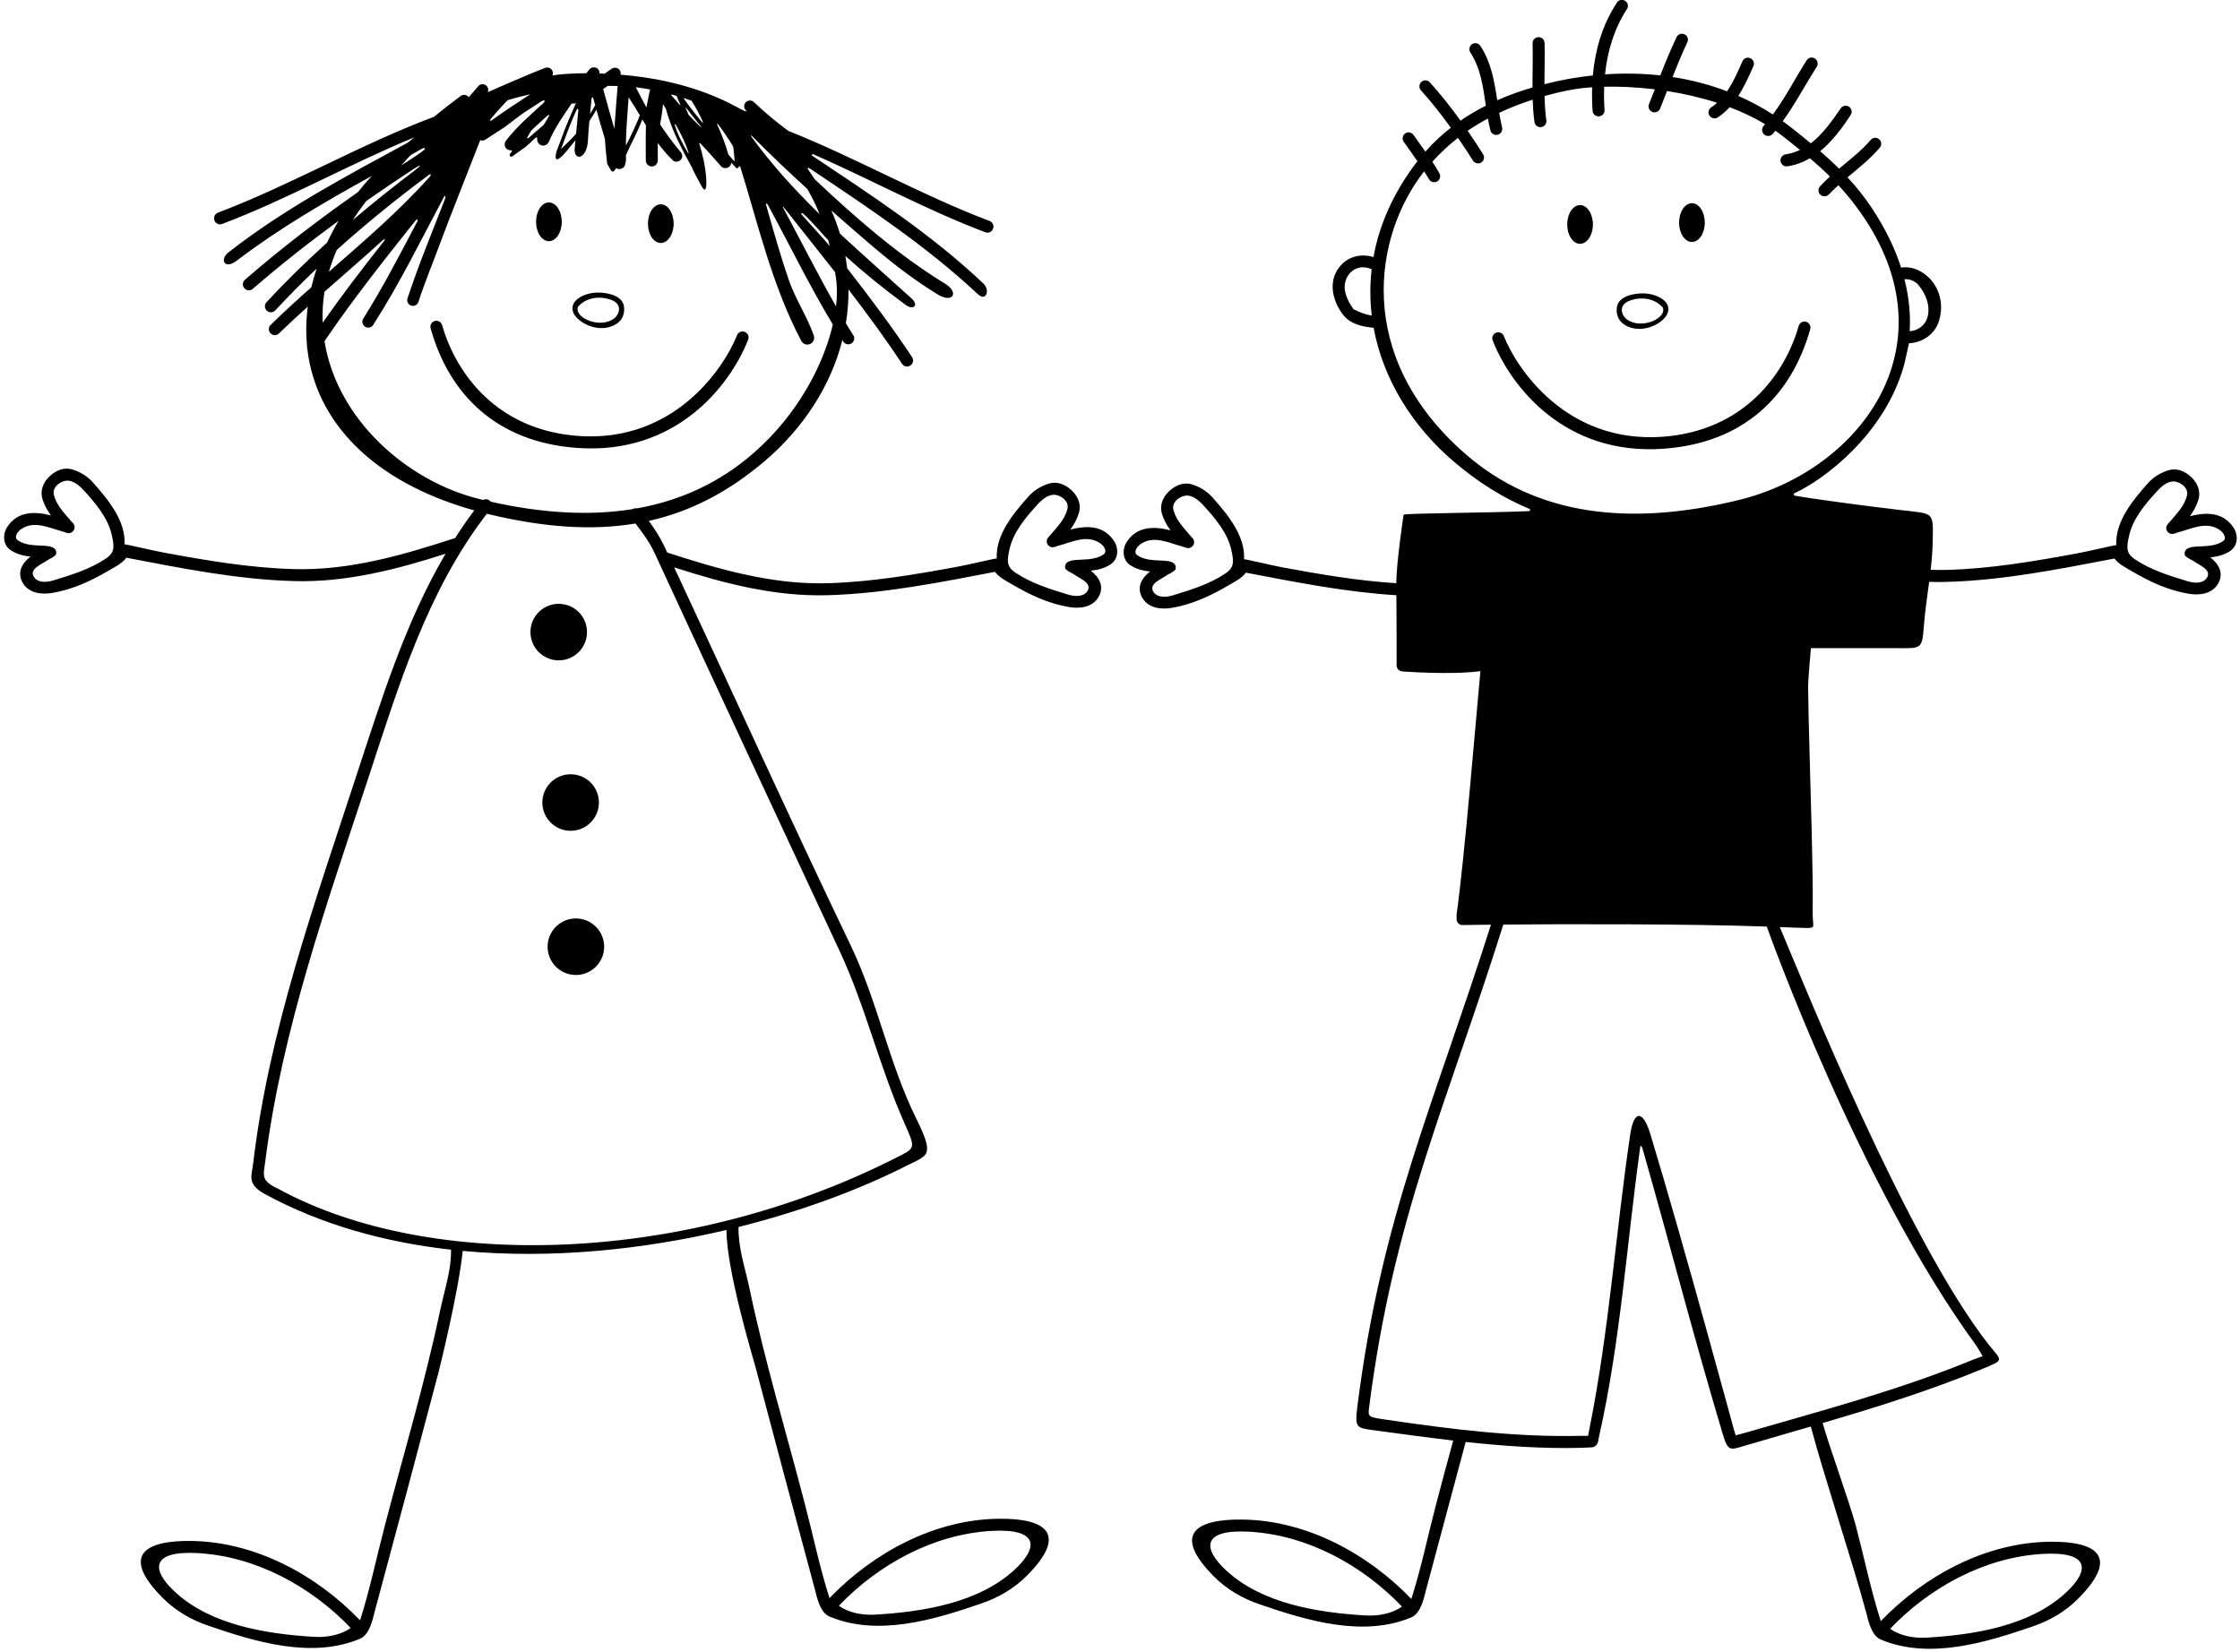 <?xml version="1.0" encoding="UTF-8"?>
<svg xmlns="http://www.w3.org/2000/svg" xmlns:xlink="http://www.w3.org/1999/xlink" width="488pt" height="360pt" viewBox="0 0 488 360" version="1.1">
<g id="surface1">
<path style=" stroke:none;fill-rule:nonzero;fill:rgb(0%,0%,0%);fill-opacity:1;" d="M 116.785 48.328 C 116.785 45.996 118.039 44.109 119.586 44.109 C 121.133 44.109 122.387 45.996 122.387 48.328 C 122.387 50.656 121.133 52.547 119.586 52.547 C 118.039 52.547 116.785 50.656 116.785 48.328 Z M 143.961 52.945 C 145.504 52.945 146.758 51.059 146.758 48.73 C 146.758 46.398 145.504 44.512 143.961 44.512 C 142.414 44.512 141.16 46.398 141.16 48.73 C 141.16 51.059 142.414 52.945 143.961 52.945 Z M 125.828 69.402 C 123.5 67.18 124.934 64.566 128.984 63.848 C 130.836 63.5 135.578 63.922 135.938 66.77 C 136.121 68.23 135.695 69.555 134.484 70.438 C 131.961 72.266 128.074 71.551 125.828 69.402 Z M 133.594 69.527 C 134.949 68.625 135.605 66.523 133.555 65.512 C 132.031 64.758 128.383 64.145 125.953 66.789 C 124.938 69.129 130.441 71.641 133.594 69.527 Z M 162.977 74.043 C 163.262 73.391 162.965 72.613 162.297 72.328 C 161.641 72.043 160.867 72.344 160.578 73.008 C 157.781 80.113 146.941 96.469 126.02 94.992 C 108.312 93.723 99.348 81.434 96.328 70.859 C 96.137 70.164 95.43 69.754 94.734 69.934 C 94.027 70.121 93.617 70.844 93.809 71.539 C 97.883 86.047 108.262 96.34 125.73 97.594 C 147.406 99.176 159.117 83.863 162.977 74.043 Z M 127.883 137.723 C 127.883 134.32 125.125 131.562 121.723 131.562 C 118.32 131.562 115.562 134.32 115.562 137.723 C 115.562 141.125 118.32 143.883 121.723 143.883 C 125.125 143.883 127.883 141.125 127.883 137.723 Z M 124.316 181.02 C 127.719 181.02 130.477 178.262 130.477 174.859 C 130.477 171.461 127.719 168.699 124.316 168.699 C 120.914 168.699 118.156 171.461 118.156 174.859 C 118.156 178.262 120.914 181.02 124.316 181.02 Z M 125.461 200.117 C 122.059 200.117 119.301 202.875 119.301 206.277 C 119.301 209.68 122.059 212.438 125.461 212.438 C 128.863 212.438 131.621 209.68 131.621 206.277 C 131.621 202.875 128.863 200.117 125.461 200.117 Z M 368.598 52.719 C 370.145 52.719 371.398 50.832 371.398 48.504 C 371.398 46.172 370.145 44.281 368.598 44.281 C 367.051 44.281 365.797 46.172 365.797 48.504 C 365.797 50.832 367.051 52.719 368.598 52.719 Z M 344.227 53.121 C 345.77 53.121 347.023 51.234 347.023 48.902 C 347.023 46.574 345.77 44.684 344.227 44.684 C 342.68 44.684 341.426 46.574 341.426 48.902 C 341.426 51.234 342.68 53.121 344.227 53.121 Z M 352.246 66.945 C 352.605 64.094 357.348 63.676 359.199 64.023 C 363.25 64.742 364.684 67.355 362.355 69.578 C 360.105 71.727 356.227 72.441 353.699 70.609 C 352.488 69.727 352.062 68.402 352.246 66.945 Z M 354.59 69.703 C 357.742 71.816 363.246 69.305 362.23 66.965 C 359.801 64.316 356.152 64.934 354.633 65.688 C 352.578 66.699 353.234 68.801 354.59 69.703 Z M 393.449 70.105 C 392.754 69.93 392.047 70.34 391.855 71.031 C 388.836 81.609 379.871 93.898 362.164 95.168 C 341.242 96.645 330.402 80.285 327.605 73.184 C 327.316 72.516 326.543 72.219 325.891 72.504 C 325.223 72.789 324.922 73.566 325.207 74.219 C 329.066 84.039 340.777 99.352 362.453 97.77 C 379.922 96.512 390.301 86.223 394.375 71.715 C 394.562 71.02 394.156 70.297 393.449 70.105 Z M 485.832 120.07 C 484.473 120.969 483.02 121.277 481.547 121.445 C 483.359 122.883 484.539 124.863 483.238 127.148 C 481.949 129.398 479.227 129.762 476.887 129.383 C 472.383 128.637 468.445 126.805 464.508 124.5 C 463.133 123.699 461.613 122.961 460.656 121.695 C 448.605 124 436.504 126.438 424.195 126.785 C 422.887 126.824 421.586 126.82 420.285 126.777 C 419.867 129.938 419.387 133.094 419.141 136.277 C 418.727 141.668 418.652 141.223 412.727 141.223 C 405.727 141.223 394.523 141.223 394.523 141.223 C 394.523 141.223 393.898 147.812 393.914 149.934 C 393.969 156.844 394.434 170.348 394.711 182.004 C 394.867 188.562 394.969 194.539 394.902 198.434 C 394.84 202.109 395.715 202.133 393.668 202.195 C 393.246 202.211 390.168 202.098 387.742 201.996 C 393.012 214.441 415.293 269.969 433.141 292.828 C 436.121 296.648 436.953 296.176 431.645 298.363 C 420.387 303 408.766 306.621 397.082 310.059 C 398.43 314.984 403.02 327.5 404.355 332.637 C 406.199 339.664 407.578 346.457 409.738 353.219 C 419.305 343.289 432.602 336.102 446.555 335.926 C 456.629 335.797 462.012 339.035 452.703 348.367 C 449.926 351.156 446.539 353.109 442.879 354.363 C 432.492 357.949 420.242 361.645 409.75 357.238 C 407.617 356.344 406.973 352.879 406.555 351.32 C 403.602 340.332 397.422 321.805 394.492 310.816 C 389.719 312.211 384.938 313.582 380.164 314.988 C 376.715 316.008 376.461 316.344 375.141 311.898 C 368.301 288.844 364.43 273.422 357.848 250.301 C 357.66 249.641 357.41 249.363 357.293 250.223 C 354.402 271.086 353.043 292.117 348.422 312.742 L 348.148 314.102 C 348.039 314.703 347.441 315.355 346.789 315.355 L 344.391 315.465 C 335.992 315.668 327.641 315.086 319.309 314.18 C 316.438 324.953 313.551 335.719 310.656 346.48 C 310.238 348.043 309.594 351.508 307.461 352.402 C 296.969 356.809 284.719 353.109 274.328 349.527 C 270.668 348.273 267.285 346.32 264.504 343.531 C 255.199 334.199 260.582 330.961 270.656 331.09 C 284.609 331.266 297.906 338.453 307.473 348.383 C 309.633 341.621 311.012 334.828 312.855 327.801 C 314.09 323.051 315.348 318.441 316.594 313.875 C 310.734 313.195 304.883 312.383 299.035 311.594 C 295.48 311.117 295.145 311 295.707 306.527 C 300.902 265.234 312.227 241.066 324.816 201.477 C 320.789 201.516 318.363 201.555 318.363 201.555 C 317.766 201.391 317.328 200.898 317.328 200.246 L 317.328 199.266 C 319.055 186.977 321.363 158.625 322.52 146.234 C 316 147.113 305.406 146.285 305.406 146.285 C 304.754 146.176 304.262 145.633 304.262 144.98 C 304.262 144.98 304.266 134.477 304.215 129.691 C 293.172 129.023 282.273 126.848 271.426 124.773 C 270.469 126.039 268.949 126.777 267.574 127.574 C 263.637 129.879 259.695 131.715 255.195 132.457 C 252.855 132.84 250.133 132.477 248.844 130.227 C 247.543 127.938 248.723 125.957 250.535 124.523 C 249.059 124.355 247.605 124.047 246.246 123.148 C 244.504 122.004 244.434 119.68 245.469 118.082 C 247.719 114.59 251.469 114.652 254.996 115.551 C 254.215 114.465 253.547 113.301 253.145 111.965 C 252.363 109.406 254.105 107.012 256.355 105.867 C 257.43 105.324 258.59 105.215 259.734 105.559 C 261.438 106.105 262.945 107.027 264.125 108.355 C 267.469 112.117 271.289 116.711 271.031 121.84 C 271.348 121.824 276.992 123.172 279.465 123.633 C 287.656 125.148 295.875 126.555 304.199 127.074 C 304.188 122.617 305.785 112.145 305.785 112.145 C 306.059 111.816 324.605 111.746 333.016 111.371 C 333.434 111.352 333.492 111.004 333.109 110.844 C 327.391 108.461 322 105.062 316.766 100.613 C 307.648 92.859 301.309 82.586 299.254 71.422 C 296.82 71.188 294.211 70.641 292.637 68.625 C 290.16 65.469 289.164 60.84 292.27 57.641 C 294.152 55.699 296.836 55.277 299.219 56.008 C 300.484 49 303.555 41.934 308.758 35.164 C 308.77 35.148 308.781 35.137 308.793 35.121 C 307.809 33.688 306.789 32.281 305.785 30.852 C 305.379 30.254 305.566 29.434 306.168 29.055 C 306.766 28.645 307.582 28.836 307.965 29.434 C 308.793 30.645 309.672 31.832 310.531 33.031 C 312.238 31.102 314.094 29.371 316.074 27.828 C 314.043 25.012 311.898 22.281 309.57 19.688 C 309.078 19.172 309.137 18.328 309.652 17.836 C 310.195 17.375 311.012 17.402 311.504 17.945 C 313.902 20.602 316.105 23.395 318.188 26.281 C 319.945 25.07 321.789 23.992 323.699 23.027 C 323.117 19 322.609 14.941 320.324 11.438 C 319.941 10.84 320.105 10.023 320.703 9.613 C 321.305 9.234 322.121 9.398 322.504 9.996 C 324.871 13.574 325.555 17.715 326.184 21.848 C 327.496 21.27 328.836 20.73 330.195 20.242 C 331.391 19.82 332.613 19.426 333.855 19.055 C 333.848 15.836 333.977 12.609 333.883 9.398 C 333.883 8.688 334.453 8.09 335.188 8.09 C 335.926 8.09 336.496 8.688 336.496 9.398 C 336.582 12.379 336.473 15.355 336.465 18.34 C 339.859 17.465 343.395 16.816 347.012 16.434 C 347.508 10.891 349.062 5.492 352.152 0.738 C 352.449 0.086 353.215 -0.215 353.867 0.086 C 354.547 0.387 354.82 1.148 354.547 1.801 C 351.68 6.164 350.191 11.113 349.668 16.203 C 353.637 15.93 357.68 15.984 361.711 16.43 C 362.812 13.629 363.945 10.84 365.246 8.117 C 365.52 7.465 366.309 7.164 366.961 7.465 C 367.613 7.734 367.914 8.527 367.613 9.18 C 366.438 11.672 365.395 14.219 364.379 16.781 C 368.395 17.398 372.379 18.418 376.246 19.891 C 377.641 17.867 378.641 15.527 379.621 13.316 C 379.922 12.664 380.684 12.391 381.336 12.691 C 381.988 12.992 382.289 13.754 381.988 14.406 C 381.043 16.59 380.023 18.855 378.699 20.895 C 381.281 22.023 383.801 23.367 386.234 24.941 C 389.004 21.207 391.117 17.031 393.613 13.102 C 394.023 12.5 394.84 12.363 395.438 12.773 C 396.012 13.211 396.176 13.996 395.766 14.598 C 393.266 18.512 391.117 22.648 388.387 26.402 C 388.984 26.836 389.578 27.277 390.164 27.738 C 391.648 28.91 393.09 30.062 394.496 31.223 C 397.125 29.215 399.156 26.309 400.992 23.637 C 401.375 23.035 402.164 22.848 402.789 23.227 C 403.391 23.609 403.578 24.398 403.199 25.023 C 401.355 27.863 399.195 30.777 396.535 32.945 C 397.957 34.172 399.336 35.434 400.66 36.746 C 403.051 34.758 405.523 32.855 407.555 30.469 C 408.047 29.926 408.859 29.871 409.406 30.359 C 409.949 30.824 409.977 31.668 409.516 32.184 C 407.438 34.625 404.934 36.594 402.492 38.641 C 404.387 40.68 406.168 42.867 407.805 45.348 C 410.777 49.855 412.84 54.176 414.168 58.297 C 419.004 57.578 424.465 62.949 422.445 69.863 C 421.629 72.711 418.895 74.672 415.887 74.793 C 415.852 74.793 415.121 78.469 414.738 79.816 C 410.492 94.68 397.402 104.504 390.973 107.445 C 390.676 107.582 390.758 107.965 391.105 108.023 C 398.371 109.215 407.824 110.383 413.93 111.117 C 421.465 112.027 421.168 111.277 421.047 118.141 C 421.008 120.156 420.84 122.16 420.609 124.16 C 421.82 124.195 423.031 124.211 424.25 124.172 C 433.816 123.898 443.23 122.289 452.617 120.555 C 455.09 120.098 460.734 118.75 461.051 118.766 C 460.793 113.637 464.609 109.039 467.953 105.277 C 469.137 103.953 470.641 103.027 472.348 102.484 C 473.492 102.137 474.652 102.246 475.723 102.789 C 477.973 103.934 479.715 106.328 478.938 108.891 C 478.535 110.227 477.867 111.387 477.086 112.473 C 480.613 111.574 484.363 111.516 486.613 115.008 C 487.648 116.605 487.574 118.926 485.832 120.07 Z M 414.902 60.844 C 415.918 64.828 416.246 68.609 416.039 72.172 C 417.855 72.074 419.445 70.812 419.902 69.172 C 420.609 66.707 419.602 64.094 417.953 62.117 C 417.164 61.172 416.055 60.77 414.902 60.844 Z M 298.852 68.766 C 298.449 65.445 298.43 62.062 298.824 58.652 C 297.984 58.316 297.102 58.121 296.176 58.309 C 294.555 58.633 293.398 59.98 293.059 61.508 C 292.582 63.645 293.684 65.645 294.867 67.371 C 296.105 68.016 297.461 68.527 298.852 68.766 Z M 268.262 119.867 C 267.457 116.148 264.758 112.934 262.184 110.133 C 261.078 108.898 259.535 107.629 257.918 108.062 C 256.664 108.41 255.23 109.551 255.648 111.133 C 256.23 113.363 257.848 114.961 259.262 116.648 L 259.77 117.211 C 260.277 117.719 260.277 118.555 259.754 119.047 C 259.441 119.371 258.973 119.496 258.535 119.391 L 257.609 119.082 C 254.672 118.32 251.402 116.559 248.516 118.535 C 247.734 119.062 246.812 120.336 247.789 120.988 C 249.844 122.367 252.293 121.949 254.613 122.273 L 255.121 122.438 C 255.832 122.586 256.285 123.273 256.121 123.98 C 256.031 124.438 254.414 125.199 254.414 125.199 C 253.129 126.16 250.059 127.195 251.328 129.027 C 252.219 130.297 254.09 130.137 255.449 129.734 C 259.453 128.523 263.602 127.238 267.035 124.902 C 269.008 123.559 268.766 122.195 268.262 119.867 Z M 305.422 350.043 C 296.797 341.004 284.773 334.453 272.176 333.738 C 261.934 333.16 261.77 337.312 267.324 342.352 C 275.129 349.43 287.039 351.352 297.336 351.977 C 302.727 352.301 305.422 350.043 305.422 350.043 Z M 411.789 354.879 C 411.789 354.879 414.484 357.141 419.875 356.812 C 430.172 356.188 442.086 354.27 449.887 347.191 C 455.441 342.148 455.277 337.996 445.035 338.574 C 432.438 339.289 420.414 345.84 411.789 354.879 Z M 384.906 201.887 C 367.496 201.266 339.961 201.34 327.508 201.449 C 315.008 241.141 303.559 265.25 298.277 306.598 C 298.004 308.77 297.984 308.742 302.141 309.355 C 316.121 311.414 330.203 313.168 344.391 312.852 L 345.973 312.852 L 346.352 310.891 C 350.562 289.793 352.023 268.344 355.164 247.129 C 355.941 241.867 357.934 241.812 359.527 247.059 C 366.816 271.059 377.754 311.57 377.754 311.516 L 378.129 312.746 L 380.258 312.168 C 396.848 307.363 413.641 302.914 429.648 296.336 C 430.137 296.133 431.938 295.496 431.938 295.496 C 431.938 295.496 430.84 293.594 430.594 293.258 C 404.98 258.297 384.93 201.992 384.906 201.887 Z M 404.23 44.801 C 403.035 43.211 401.797 41.75 400.512 40.363 C 399.809 41 399.117 41.648 398.461 42.34 C 397.973 42.883 397.152 42.91 396.609 42.449 C 396.066 41.961 396.039 41.141 396.5 40.598 C 397.188 39.844 397.922 39.148 398.676 38.469 C 397.273 37.078 395.816 35.766 394.312 34.48 C 392.812 35.355 391.176 35.984 389.367 36.242 C 388.66 36.324 388.008 35.832 387.898 35.098 C 387.816 34.391 388.305 33.734 389.039 33.629 C 390.156 33.461 391.188 33.121 392.145 32.668 C 390.996 31.73 389.824 30.797 388.621 29.848 C 388.02 29.371 387.395 28.926 386.766 28.488 C 386.578 28.715 386.402 28.941 386.211 29.16 C 385.746 29.707 384.902 29.789 384.359 29.324 C 383.812 28.863 383.73 28.02 384.195 27.477 C 384.316 27.34 384.426 27.195 384.547 27.059 C 382.105 25.602 379.504 24.375 376.824 23.359 C 376.055 24.195 375.188 24.953 374.203 25.598 C 373.605 25.977 372.789 25.785 372.406 25.16 C 372.023 24.562 372.215 23.746 372.844 23.363 C 373.285 23.07 373.695 22.746 374.086 22.398 C 370.461 21.227 366.758 20.395 363.18 19.836 C 362.676 21.121 362.172 22.41 361.652 23.691 C 361.379 24.344 360.617 24.672 359.938 24.371 C 359.285 24.098 358.957 23.336 359.258 22.656 C 359.684 21.594 360.102 20.527 360.516 19.461 C 356.496 18.973 352.715 18.82 349.48 18.895 C 349.414 20.609 349.445 22.332 349.562 24.043 C 349.562 24.777 348.992 25.352 348.258 25.352 C 347.523 25.352 346.949 24.777 346.949 24.043 C 346.84 22.367 346.809 20.684 346.859 19.008 C 345.328 19.109 343.973 19.266 342.848 19.465 C 340.66 19.848 338.559 20.34 336.492 20.926 C 336.535 22.691 336.637 24.457 336.879 26.223 C 336.984 26.957 336.469 27.609 335.762 27.691 C 335.055 27.801 334.398 27.285 334.289 26.574 C 334.066 24.961 333.957 23.34 333.902 21.719 C 332.832 22.066 331.77 22.438 330.703 22.84 C 329.309 23.363 327.949 23.953 326.613 24.586 C 326.789 25.66 326.988 26.727 327.238 27.773 C 327.402 28.48 326.996 29.191 326.285 29.352 C 325.578 29.543 324.871 29.109 324.707 28.426 C 324.48 27.574 324.301 26.703 324.145 25.828 C 322.633 26.641 321.156 27.52 319.738 28.492 C 320.875 30.145 321.984 31.812 323.047 33.52 C 323.48 34.117 323.348 34.934 322.773 35.371 C 322.203 35.777 321.387 35.641 320.949 35.07 C 319.879 33.367 318.766 31.691 317.629 30.039 C 315.641 31.582 313.781 33.32 312.051 35.238 C 312.559 36.012 313.047 36.793 313.492 37.602 C 313.926 38.199 313.789 39.02 313.219 39.453 C 312.648 39.863 311.828 39.754 311.395 39.184 C 311.031 38.555 310.648 37.941 310.262 37.336 C 299.34 51.238 294.867 77.551 319.137 98.816 C 334.617 112.383 354.992 114.777 378.852 108.934 C 405.742 102.344 426.465 74.289 404.23 44.801 Z M 483.562 115.461 C 480.68 113.48 477.41 115.242 474.473 116.004 L 473.547 116.312 C 473.109 116.422 472.637 116.297 472.328 115.969 C 471.805 115.48 471.805 114.645 472.312 114.137 L 472.82 113.574 C 474.234 111.887 475.852 110.285 476.43 108.055 C 476.848 106.477 475.414 105.332 474.16 104.988 C 472.547 104.551 471.004 105.82 469.898 107.059 C 467.324 109.859 464.621 113.074 463.82 116.789 C 463.316 119.117 463.07 120.48 465.047 121.824 C 468.48 124.16 472.629 125.449 476.633 126.66 C 477.992 127.059 479.859 127.223 480.75 125.949 C 482.02 124.117 478.953 123.086 477.664 122.121 C 477.664 122.121 476.051 121.359 475.961 120.906 C 475.797 120.195 476.25 119.508 476.957 119.363 L 477.465 119.199 C 479.789 118.871 482.238 119.289 484.289 117.91 C 485.27 117.258 484.344 115.988 483.562 115.461 Z M 242.715 117.906 C 243.75 119.504 243.68 121.828 241.938 122.973 C 240.578 123.871 239.125 124.18 237.648 124.348 C 239.461 125.781 240.641 127.766 239.34 130.051 C 238.051 132.301 235.328 132.664 232.988 132.281 C 228.488 131.539 224.547 129.703 220.609 127.398 C 219.234 126.602 217.715 125.863 216.758 124.598 C 204.711 126.902 192.605 129.34 180.297 129.688 C 168.84 130.023 157.688 127.117 146.875 123.617 C 159.812 151.324 172.109 178.434 185.395 206.129 C 191.223 218.328 193.672 231.695 199.578 243.656 C 203.707 252.016 202.176 251.625 197.512 253.992 C 187.281 259.18 174.684 263.887 160.895 267.344 C 160.801 271.84 162.254 275.961 163.215 280.445 C 166.699 296.996 171.137 311.508 175.328 327.625 C 177.172 334.652 178.551 341.445 180.711 348.207 C 190.277 338.277 203.574 331.094 217.527 330.914 C 227.602 330.785 232.984 334.023 223.68 343.355 C 220.898 346.145 217.516 348.098 213.855 349.352 C 203.465 352.938 191.219 356.633 180.723 352.227 C 178.59 351.332 177.945 347.867 177.527 346.309 C 173.203 330.219 168.887 314.133 164.637 298.023 C 164.07 295.891 158.273 276.867 158.266 267.988 C 140.137 272.277 120.117 274.363 100.809 272.555 C 99.902 281.449 95.746 298.215 95.496 299.172 C 90.93 316.512 86.281 333.828 81.629 351.145 C 81.211 352.703 80.566 356.168 78.434 357.062 C 67.941 361.469 55.691 357.773 45.305 354.188 C 41.641 352.934 38.258 350.98 35.477 348.195 C 26.172 338.859 31.555 335.625 41.629 335.75 C 55.582 335.93 68.879 343.113 78.445 353.043 C 80.605 346.281 81.984 339.488 83.828 332.461 C 88.02 316.344 92.457 301.832 95.941 285.281 C 96.895 280.832 98.332 276.746 98.262 272.293 C 83.945 270.688 70.082 266.891 57.742 260.191 C 53.719 258.008 54.832 256.188 55.137 253.602 C 58.586 224.523 68.473 197.055 77.625 169.047 C 83.094 152.418 88.281 135.613 97.062 120.656 C 86.355 124.102 75.324 126.941 63.988 126.609 C 51.684 126.262 39.578 123.824 27.531 121.52 C 26.57 122.785 25.051 123.527 23.676 124.324 C 19.738 126.629 15.801 128.461 11.301 129.207 C 8.957 129.586 6.234 129.227 4.945 126.973 C 3.645 124.688 4.824 122.703 6.641 121.273 C 5.164 121.105 3.711 120.797 2.352 119.895 C 0.609 118.754 0.535 116.43 1.57 114.832 C 3.82 111.34 7.57 111.402 11.098 112.301 C 10.316 111.211 9.648 110.051 9.25 108.715 C 8.469 106.156 10.211 103.762 12.461 102.617 C 13.531 102.07 14.691 101.965 15.836 102.309 C 17.543 102.852 19.051 103.777 20.23 105.102 C 23.574 108.863 27.391 113.461 27.137 118.59 C 27.449 118.574 33.094 119.922 35.566 120.379 C 44.953 122.117 54.367 123.727 63.934 123.996 C 76.047 124.359 87.766 120.945 99.156 117.234 C 100.465 115.188 101.848 113.176 103.316 111.211 C 80.938 104.945 68.816 91.707 66.965 76.113 C 66.906 75.93 66.883 75.734 66.906 75.535 C 66.617 72.695 66.664 69.773 67.055 66.809 C 64.961 68.695 62.891 70.602 60.867 72.559 C 60.406 73.105 59.559 73.188 59.016 72.695 C 58.473 72.234 58.418 71.414 58.879 70.871 C 61.777 68.031 64.781 65.297 67.824 62.598 C 68.141 61.246 68.527 59.887 68.98 58.523 C 65.867 61.484 62.84 64.535 59.914 67.688 C 59.371 68.176 58.555 68.148 58.062 67.633 C 57.574 67.086 57.602 66.27 58.117 65.781 C 62.297 61.266 66.699 56.977 71.258 52.855 C 72 51.273 72.836 49.691 73.762 48.109 C 67.371 52.785 61.145 57.688 55.148 62.867 C 54.633 63.387 53.816 63.387 53.297 62.867 C 52.781 62.352 52.781 61.535 53.297 61.016 C 61.16 54.168 69.445 47.836 77.98 41.859 C 78.953 40.621 79.961 39.453 81.004 38.332 C 70.844 43.934 60.82 49.754 51.555 56.809 C 48.902 58.828 47.785 56.539 49.805 54.965 C 61.906 45.512 75.438 38.359 88.879 31.059 C 89.34 30.676 89.809 30.297 90.277 29.914 C 76.152 35.734 62.727 43.371 48.41 48.793 C 47.758 49.078 46.98 48.711 46.738 48.059 C 46.453 47.363 46.777 46.629 47.473 46.344 C 63.504 40.262 78.484 31.453 94.555 25.445 C 96.457 23.879 98.406 22.379 100.379 20.906 C 100.926 20.504 101.703 20.625 102.125 21.184 C 102.797 20.398 103.473 19.613 104.145 18.828 C 104.566 18.281 105.348 18.188 105.895 18.609 C 106.355 18.965 106.473 19.566 106.254 20.078 C 106.77 19.871 115.441 16.016 118.816 14.781 C 119.473 14.562 120.176 14.906 120.395 15.562 C 120.496 15.859 120.461 16.168 120.348 16.438 C 121.285 16.305 122.18 16.195 122.965 16.133 C 124.41 16.016 126.02 15.961 127.727 15.957 C 127.953 15.68 128.188 15.406 128.41 15.125 C 128.848 14.594 129.645 14.516 130.176 14.953 C 130.496 15.219 130.633 15.613 130.605 16.004 C 130.98 16.016 131.359 16.031 131.742 16.051 C 132.281 15.652 132.82 15.266 133.379 14.906 C 133.988 14.578 134.754 14.797 135.082 15.406 C 135.23 15.684 135.25 15.988 135.188 16.27 C 138.527 16.551 141.879 17.012 144.828 17.66 C 149.121 18.598 152.738 19.699 156.91 21.535 C 157.172 21.648 157.434 21.77 157.699 21.891 C 157.703 21.883 159.867 22.945 162.031 24.105 C 162.469 24.34 162.766 24.305 162.488 24.047 C 162.004 23.547 162.004 22.766 162.488 22.266 C 162.988 21.781 163.77 21.781 164.27 22.266 C 166.621 24.504 169.117 26.582 171.727 28.508 C 186.59 34.438 200.633 42.48 215.594 48.156 C 216.285 48.441 216.613 49.176 216.328 49.871 C 216.082 50.523 215.309 50.891 214.652 50.605 C 201.781 45.73 189.629 39.066 177.039 33.539 C 177.035 33.543 177.039 33.547 177.035 33.547 C 176.973 33.656 176.883 33.738 176.789 33.82 C 189.766 42.496 202.871 51 214.246 61.781 C 215.738 63.195 214.863 65.812 213.023 64.09 C 201.832 53.602 189.082 45.199 176.398 36.695 C 176.074 36.477 175.828 36.602 176.027 36.883 C 176.527 37.598 177.008 38.312 177.469 39.035 C 186.348 47.406 195.535 55.461 205.934 61.84 C 209.012 63.73 207.617 66.211 204.207 64.109 C 198.48 60.594 193.648 56.734 188.59 52.371 C 186.062 50.195 183.574 48.031 181.121 45.863 C 181.852 47.535 182.465 49.211 182.977 50.891 C 188.113 55.684 193.414 60.32 198.602 65.039 C 200.207 66.504 199.027 67.691 197.277 66.41 C 192.723 63.078 188.348 59.52 184.16 55.762 C 184.32 56.66 184.457 57.555 184.562 58.449 C 189.488 64.758 194.297 71.16 198.727 77.844 C 199.094 78.457 198.93 79.273 198.316 79.641 C 197.746 80.051 196.93 79.887 196.52 79.273 C 192.844 73.703 188.902 68.344 184.852 63.066 C 184.871 65.551 184.68 68.008 184.281 70.43 C 184.852 71.383 185.434 72.328 186.027 73.27 C 186.27 73.965 185.902 74.699 185.25 74.945 C 184.555 75.191 183.82 74.82 183.574 74.168 C 183.555 74.141 183.539 74.109 183.52 74.078 C 180.98 84.141 174.965 93.344 166.625 100.438 C 158.754 107.137 150.523 111.453 141.348 113.5 C 142.656 115.27 143.82 117.133 144.762 119.102 C 144.965 119.531 145.164 119.957 145.363 120.387 C 156.684 124.066 168.32 127.434 180.352 127.074 C 189.922 126.801 199.336 125.191 208.719 123.457 C 211.191 122.996 216.84 121.652 217.152 121.664 C 216.895 116.535 220.715 111.941 224.059 108.18 C 225.238 106.855 226.742 105.93 228.449 105.383 C 229.594 105.039 230.754 105.148 231.824 105.691 C 234.078 106.836 235.82 109.23 235.039 111.789 C 234.637 113.129 233.969 114.289 233.188 115.375 C 236.719 114.477 240.465 114.414 242.715 117.906 Z M 24.363 116.613 C 23.559 112.898 20.859 109.684 18.285 106.883 C 17.18 105.648 15.637 104.379 14.023 104.812 C 12.77 105.156 11.336 106.301 11.754 107.879 C 12.332 110.113 13.949 111.711 15.363 113.398 L 15.871 113.961 C 16.383 114.469 16.383 115.305 15.855 115.793 C 15.547 116.121 15.074 116.246 14.641 116.137 L 13.715 115.828 C 10.773 115.066 7.504 113.309 4.621 115.285 C 3.84 115.812 2.914 117.082 3.895 117.734 C 5.945 119.113 8.395 118.695 10.719 119.023 L 11.227 119.188 C 11.934 119.332 12.387 120.023 12.223 120.73 C 12.133 121.184 10.52 121.945 10.52 121.945 C 9.23 122.906 6.164 123.941 7.434 125.777 C 8.324 127.047 10.191 126.883 11.555 126.484 C 15.555 125.273 19.703 123.988 23.137 121.652 C 25.113 120.309 24.867 118.941 24.363 116.613 Z M 76.395 354.703 C 67.77 345.668 55.746 339.113 43.148 338.402 C 32.906 337.82 32.742 341.973 38.297 347.016 C 46.102 354.094 58.012 356.012 68.309 356.637 C 73.699 356.965 76.395 354.703 76.395 354.703 Z M 182.762 349.867 C 182.762 349.867 185.457 352.129 190.848 351.801 C 201.145 351.176 213.059 349.258 220.859 342.18 C 226.414 337.137 226.254 332.984 216.008 333.562 C 203.41 334.277 191.387 340.828 182.762 349.867 Z M 170.758 45.188 C 170.559 44.934 170.48 45.02 170.641 45.32 C 174.48 52.453 178.113 59.707 182.137 66.754 C 182.406 64.426 182.398 62.289 182.109 60.453 C 182.051 60.062 181.984 59.676 181.922 59.285 C 178.227 54.566 174.473 49.895 170.758 45.188 Z M 180.43 52.32 C 179.637 51.562 177.039 48.422 175.156 46.719 C 174.594 46.211 174.332 46.402 174.797 46.93 C 176.637 49.008 179.859 52.477 180.762 53.617 C 180.656 53.184 180.547 52.75 180.43 52.32 Z M 163.766 29.883 C 168.18 35.949 173.227 41.449 178.559 46.672 C 177.801 44.777 176.91 42.934 175.859 41.152 C 171.762 37.426 167.766 33.637 163.863 29.676 C 163.559 29.367 163.488 29.504 163.766 29.883 Z M 156.277 27.211 C 157.23 29.297 158.051 31.441 158.676 33.652 L 159.969 35.152 L 160.039 34.801 L 159.762 32.121 C 159.73 32.016 159.695 31.914 159.66 31.809 C 159.059 30.82 158.426 29.844 157.762 28.891 C 157.586 28.637 157.402 28.383 157.223 28.129 C 156.977 27.785 156.723 27.449 156.465 27.113 C 156.277 26.871 156.152 26.938 156.277 27.211 Z M 148.879 21.348 C 150.137 23.16 151.512 24.895 152.918 26.602 C 153.082 26.801 153.207 26.727 153.102 26.496 C 152.395 24.918 151.605 23.379 150.629 21.926 C 150.047 21.727 149.465 21.531 148.879 21.348 Z M 152.539 27.574 C 152.844 27.871 152.859 27.754 152.566 27.395 C 151.535 26.137 150.52 24.867 149.547 23.57 C 149.426 23.406 149.336 23.434 149.41 23.609 C 149.613 24.078 149.812 24.547 150.008 25.016 C 150.832 25.891 151.684 26.734 152.539 27.574 Z M 149.984 33.172 C 149.305 31.086 148.32 29.094 147.219 27.18 C 147.082 26.941 146.938 26.996 147.016 27.254 C 147.656 29.406 148.734 31.352 149.859 33.277 C 149.973 33.469 150.059 33.395 149.984 33.172 Z M 146.312 20.805 L 148.133 22.898 C 148.133 22.898 148.281 22.953 148.23 22.836 C 147.949 22.188 147.672 21.539 147.395 20.895 C 147.039 20.789 146.684 20.688 146.324 20.59 C 146.152 20.543 146.281 20.766 146.312 20.805 Z M 138.52 19.008 C 138.52 19.008 140.41 22.711 140.836 23.391 C 140.891 23.199 141.504 19.684 141.66 19.5 C 141.289 19.426 139.254 19.09 138.52 19.008 Z M 136.344 31.676 C 137.094 30.484 139.102 26.008 139.391 25.121 C 138.598 23.801 137.801 22.484 136.953 21.195 C 136.719 24.684 136.387 28.172 136.344 31.676 Z M 131.402 19.402 C 131.914 21.266 133.305 26.273 133.844 28.051 C 134.031 25.051 134.562 18.734 134.562 18.734 C 133.871 18.715 133.141 18.707 132.398 18.707 C 132.07 18.941 131.738 19.176 131.402 19.402 Z M 128.547 24.82 C 129.062 23.996 129.578 23.094 129.672 22.941 C 129.531 22.441 129.395 21.941 129.258 21.441 C 129.164 21.094 128.906 21.141 128.871 21.512 C 128.77 22.613 128.656 23.719 128.547 24.82 Z M 125.613 23.949 C 125.359 24.516 125.121 25.055 124.77 25.836 C 123.719 28.34 122.805 30.926 122.805 30.926 C 122.559 31.57 122.367 32.07 122.215 32.473 C 124.125 30.633 124.859 29.906 125.504 29.121 C 125.668 27.43 125.836 25.738 125.996 24.047 C 126.039 23.633 125.766 23.598 125.613 23.949 Z M 115.719 28.461 C 115.398 29 115.129 29.48 114.922 29.855 C 114.719 30.219 114.973 30.203 115.176 30.031 C 116.672 28.746 117.492 28.043 118.41 27.246 C 118.781 26.652 119.148 26.062 119.52 25.469 C 119.766 25.078 119.602 24.898 119.27 25.199 C 118.074 26.273 116.871 27.34 115.719 28.461 Z M 107.195 26.16 C 109.922 24.215 112.711 22.352 115.52 20.543 C 113.91 20.898 112.297 21.312 110.691 21.793 C 110.438 21.906 108.219 24.348 106.934 25.898 C 106.566 26.336 106.84 26.414 107.195 26.16 Z M 87.332 36.098 C 88.477 35.348 90.621 34.023 92.195 32.84 C 92.902 32.305 92.527 32.051 91.801 32.469 C 90.969 32.949 90.113 33.441 89.508 33.773 C 88.965 34.227 87.863 35.637 87.332 36.098 Z M 76.855 47.945 C 81.258 44.203 85.781 40.602 90.391 37.105 C 91.891 35.965 91.84 35.688 90.312 36.688 C 86.777 38.996 83.277 41.355 79.82 43.777 C 79.598 44.059 79.379 44.34 79.164 44.629 C 78.328 45.734 77.566 46.84 76.855 47.945 Z M 71.656 59.219 C 79.203 52.621 86.805 46.082 93.516 38.648 C 94.039 38.074 93.91 37.75 93.336 38.176 C 86.441 43.305 79.746 48.711 73.363 54.469 C 72.676 56.062 72.109 57.648 71.656 59.219 Z M 70.293 70.309 C 74.516 64.277 79 58.441 83.555 52.664 C 84.004 52.098 83.898 51.883 83.395 52.34 C 79.215 56.137 74.93 59.828 70.688 63.566 C 70.328 65.852 70.207 68.102 70.293 70.309 Z M 104.539 108.758 C 104.777 108.816 105.012 108.867 105.246 108.926 C 105.684 108.707 106.215 108.723 106.621 109.016 C 106.727 109.102 106.816 109.199 106.891 109.309 C 118.031 111.809 128.391 112.449 137.812 110.93 C 138.105 110.754 138.445 110.699 138.77 110.766 C 148.285 109.074 156.836 105.145 164.254 98.641 C 173.734 90.336 179.379 79.613 181.438 70.711 C 176.336 62.238 172.016 53.34 167.305 44.664 C 167.031 44.16 166.789 44.242 166.941 44.781 C 168.48 50.184 169.984 55.605 171.848 61 C 173.285 65.188 175.785 68.844 177.254 73 C 177.566 73.781 177.223 74.656 176.441 74.969 C 175.691 75.281 174.816 74.906 174.504 74.156 C 168.246 62.258 165.246 49.18 161.297 36.41 C 161.191 36.074 160.953 36.285 160.953 36.285 C 160.922 36.668 160.527 36.773 160.305 36.512 L 159.32 35.441 C 159.281 35.902 159.016 36.332 158.566 36.527 C 158.117 36.73 157.547 36.648 157.176 36.324 C 157.176 36.324 153.914 32.594 152.539 31.203 C 152.43 31.094 152.301 31.148 152.344 31.285 C 153.117 33.781 153.68 36.336 153.863 38.984 C 153.863 38.984 154.129 42.934 152.82 40.535 C 152.199 39.395 150.84 36.879 150.801 36.594 C 148.531 32.473 146.301 28.32 145.055 23.68 L 144.434 22.684 C 144.305 24.188 144.09 25.66 143.809 27.137 C 145.121 29.07 146.492 30.961 147.988 32.77 C 148.504 33.273 148.848 33.953 148.48 34.566 C 148.152 35.18 147.336 35.426 146.723 35.059 C 145.434 33.848 144.316 32.531 143.293 31.148 C 143.297 32.422 143.305 33.691 143.305 34.961 C 143.305 35.656 142.734 36.27 141.996 36.27 C 141.266 36.27 140.691 35.656 140.691 34.961 C 140.691 32.406 140.652 29.855 140.723 27.309 C 140.457 26.879 140.191 26.449 139.934 26.02 C 138.945 28.703 137.523 31.195 136.363 33.816 C 136.371 34.148 136.375 34.48 136.391 34.812 L 136.227 35.75 C 136.105 36.445 135.449 36.938 134.715 36.812 C 134.559 36.785 134.41 36.727 134.273 36.645 L 133.766 37.234 C 133.609 37.434 133.398 37.414 133.203 37.258 C 133.203 37.258 133.203 37.258 133.137 37.184 L 132.281 35.711 C 132.059 33.879 131.898 32.051 131.777 30.223 C 131.121 28.129 130.52 26.016 129.934 23.898 C 129.445 24.742 128.934 25.566 128.398 26.375 C 128.285 27.629 128.18 28.883 128.109 30.145 C 128.059 34.57 125.156 35.297 125.18 32.539 C 125.242 31.875 125.305 31.215 125.367 30.555 C 124.762 31.328 124.137 32.094 123.5 32.852 C 120.004 37.012 121.266 32.914 121.266 32.914 L 122.125 30.66 C 123.113 27.855 124.293 25.148 125.473 22.438 C 125.18 22.59 124.859 22.613 124.559 22.52 C 122.711 25.211 120.832 27.891 119.551 30.945 C 119.227 31.598 118.449 31.926 117.797 31.598 C 117.305 31.387 117.023 30.895 117.031 30.387 C 117.035 30.258 117.168 29.496 116.332 30.32 C 115.727 30.918 115.098 31.496 114.441 32.051 L 111.613 34.055 C 111.465 34.184 111.254 34.164 111.129 34.016 C 111 33.863 111.016 33.656 111.098 33.523 L 111.48 33.074 C 111.48 33.074 111.602 32.715 111.445 32.734 C 111.078 32.785 110.691 32.691 110.379 32.441 C 109.848 31.953 109.805 31.137 110.297 30.562 C 112.609 27.574 115.469 25.129 118.242 22.582 C 118.969 21.914 118.668 21.617 117.855 22.137 C 116.551 22.969 115.25 23.816 113.961 24.672 C 112.648 25.645 111.344 26.617 110.051 27.621 C 110.051 27.621 105.91 30.309 105.844 30.359 C 105.48 30.645 105.023 30.695 104.621 30.539 C 101.891 37.574 97.891 47.586 96.043 52.586 C 94.395 57.059 92.609 61.324 91.148 65.789 C 90.941 66.441 90.23 66.805 89.57 66.586 C 88.918 66.379 88.559 65.672 88.773 65.016 C 91.203 57.664 94.129 50.609 96.961 43.312 C 97.008 43.184 97.141 42.133 96.664 43.02 C 91.727 52.254 87.129 61.684 81.465 70.531 C 81.219 71.184 80.484 71.551 79.789 71.309 C 79.137 71.062 78.77 70.328 79.012 69.633 C 83.336 62.762 87.074 55.574 90.832 48.41 C 91.219 47.68 90.895 47.586 90.352 48.27 C 83.578 56.789 76.812 65.312 70.695 74.344 C 73.406 91.324 88.59 104.852 104.539 108.758 Z M 142.68 120.652 C 141.594 118.277 140.055 116.133 138.441 114.066 C 129.016 115.645 118.57 114.941 106.496 112.043 C 106.352 112.008 106.211 111.969 106.066 111.934 C 92.969 128.926 86.793 149.59 80.117 169.902 C 71.035 197.43 61.449 224.41 57.801 252.953 C 57.375 256.293 56.746 257.223 60.785 259.117 C 93.895 277.109 149.945 275.633 196.27 251.723 C 199.367 250.121 199.367 249.938 197.078 244.809 C 191.586 232.48 188.648 219.527 182.945 207.27 C 169.348 178.113 156.156 149.852 142.68 120.652 Z M 239.668 118.363 C 236.781 116.383 233.516 118.145 230.574 118.906 L 229.648 119.215 C 229.215 119.324 228.742 119.195 228.434 118.871 C 227.906 118.379 227.906 117.547 228.414 117.035 L 228.922 116.473 C 230.34 114.785 231.953 113.188 232.535 110.957 C 232.953 109.379 231.52 108.234 230.266 107.891 C 228.648 107.453 227.105 108.723 226 109.957 C 223.43 112.762 220.727 115.977 219.922 119.691 C 219.418 122.02 219.176 123.383 221.148 124.727 C 224.586 127.062 228.73 128.352 232.734 129.562 C 234.094 129.961 235.965 130.121 236.855 128.852 C 238.125 127.02 235.059 125.984 233.77 125.023 C 233.77 125.023 232.152 124.262 232.062 123.809 C 231.898 123.098 232.352 122.41 233.062 122.266 L 233.57 122.102 C 235.891 121.773 238.344 122.191 240.395 120.812 C 241.371 120.16 240.449 118.887 239.668 118.363 "/>
</g>
</svg>
